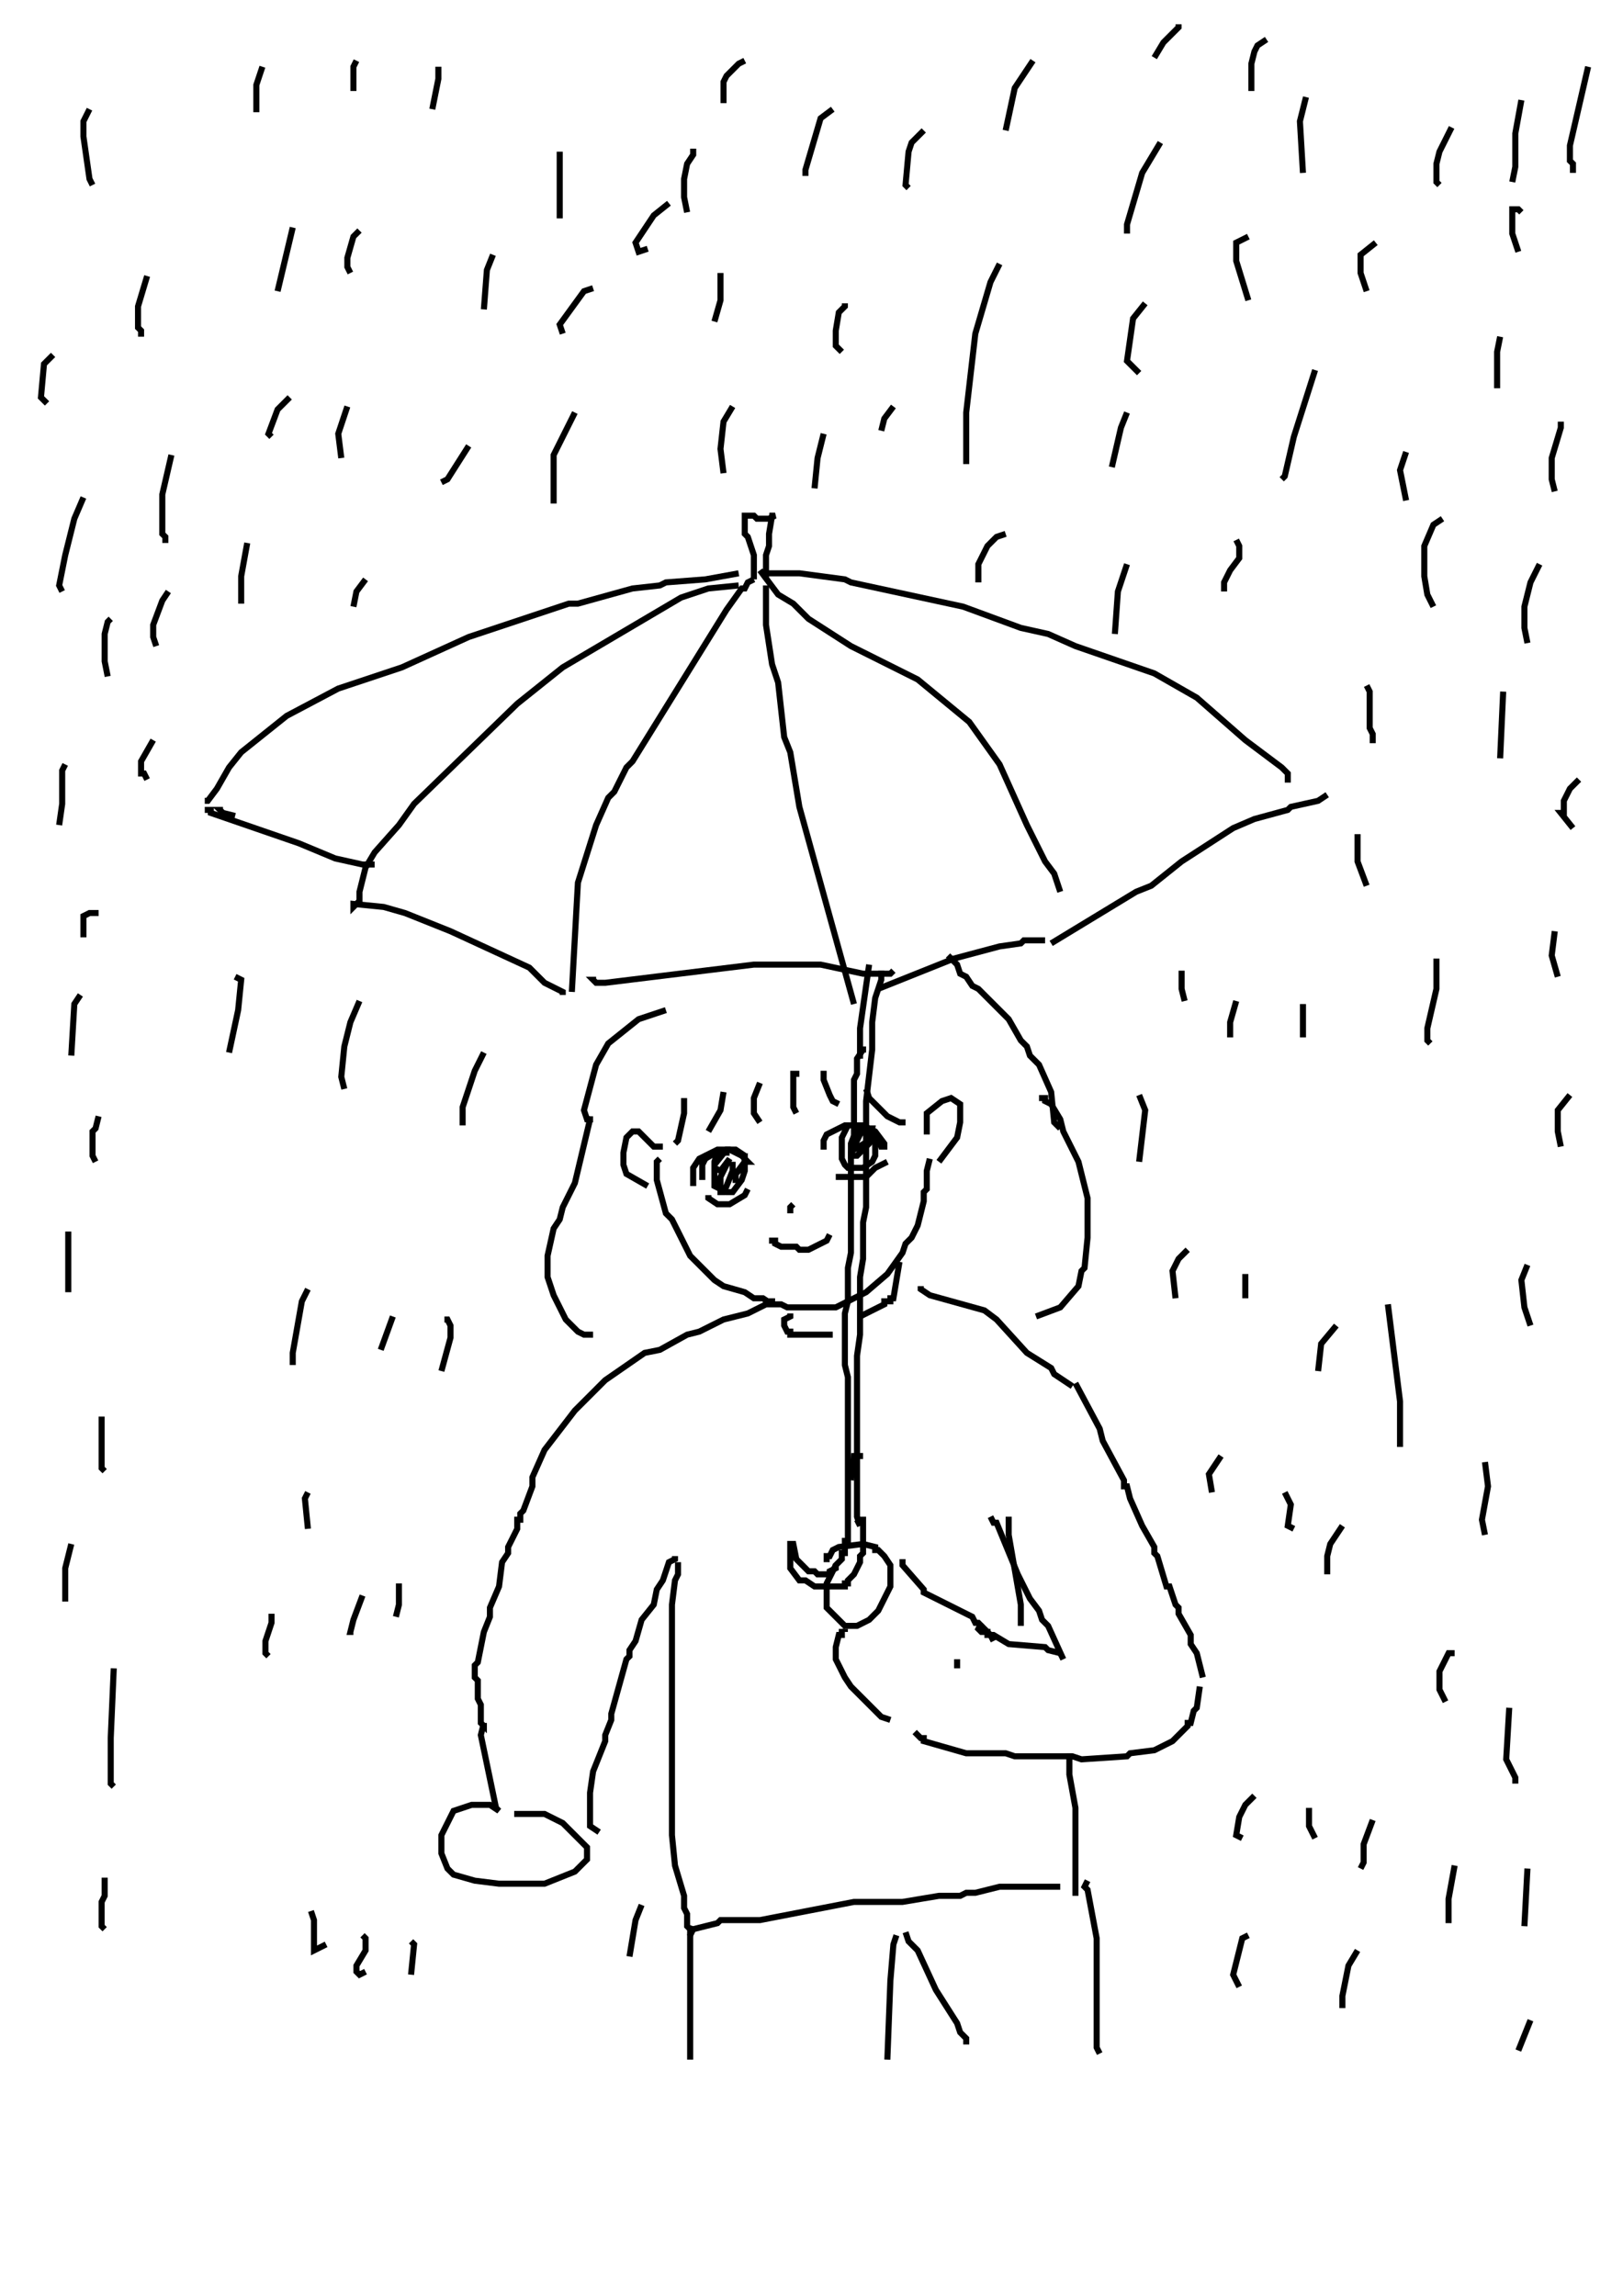 <?xml version="1.0" encoding="utf-8"?>
<!-- Generator: Adobe Illustrator 26.2.1, SVG Export Plug-In . SVG Version: 6.00 Build 0)  -->
<svg version="1.1" xmlns="http://www.w3.org/2000/svg" xmlns:xlink="http://www.w3.org/1999/xlink" x="0px" y="0px"
	 viewBox="0 0 535 757" style="enable-background:new 0 0 535 757;" xml:space="preserve">
<rect x="0" y="0" width="535" height="757" fill="#808080" stroke="none"/>
<style type="text/css">
	.st0{fill:#FFFFFF;}
	.st1{fill:none;stroke:#000000;stroke-width:2;}
</style>
<g id="레이어_1" xmlns:ev="http://www.w3.org/2001/xml-events">
	<path class="st0" d="M535,757"/>
	<rect class="st0" width="535" height="757"/>
</g>
<g id="_x35_3-우산">
	<g>
		<polyline class="st1" points="67.5,267 69.5,267 69.5,268 98.5,278 110.5,283 119.5,285 123.5,285 		"/>
		<polyline class="st1" points="286.5,318 283.5,339 283.5,349 		"/>
		<g>
			<polyline class="st1" points="243.5,193 233.5,194 224.5,197 185.5,220 170.5,232 136.5,265 131.5,272 123.5,281 120.5,286 
				118.5,294 118.5,297 116.5,299 116.5,298 126.5,299 133.5,301 148.5,307 174.5,319 179.5,324 185.5,327 185.5,328 			"/>
			<polyline class="st1" points="248.5,191 246.5,192 245.5,194 244.5,194 239.5,201 208.5,251 206.5,253 202.5,261 200.5,263 
				196.5,272 190.5,291 188.5,327 			"/>
			<polyline class="st1" points="252.5,193 252.5,206 254.5,219 256.5,225 258.5,243 260.5,248 263.5,266 281.5,331 			"/>
			<polyline class="st1" points="196.5,323 195.5,323 196.5,324 199.5,324 248.5,318 270.5,318 284.5,321 293.5,321 294.5,320 			
				"/>
			<polyline class="st1" points="250.5,188 256.5,196 261.5,199 266.5,204 280.5,213 302.5,224 319.5,238 329.5,252 338.5,272 
				344.5,284 347.5,288 349.5,294 			"/>
			<polyline class="st1" points="289.5,326 314.5,316 329.5,312 336.5,311 337.5,310 344.5,310 			"/>
			<polyline class="st1" points="252.5,189 263.5,189 278.5,191 280.5,192 317.5,200 336.5,207 345.5,209 354.5,213 380.5,222 
				394.5,230 410.5,244 422.5,253 424.5,255 424.5,258 			"/>
			<polyline class="st1" points="346.5,311 374.5,294 379.5,292 389.5,284 406.5,273 413.5,270 424.5,267 425.5,266 434.5,264 
				437.5,262 			"/>
			<polyline class="st1" points="243.5,189 232.5,191 219.5,192 217.5,193 208.5,194 190.5,199 187.5,199 154.5,210 132.5,220 
				111.5,227 94.5,236 79.5,248 75.5,253 71.5,260 68.5,264 67.5,264 			"/>
			<polyline class="st1" points="249.5,190 248.5,190 248.5,183 246.5,177 245.5,176 245.5,170 248.5,170 249.5,171 253.5,171 
				255.5,170 254.5,170 253.5,176 253.5,180 252.5,183 252.5,191 			"/>
			<polyline class="st1" points="290.5,320 290.5,323 288.5,329 287.5,337 287.5,346 285.5,363 285.5,398 284.5,403 284.5,415 
				283.5,421 283.5,440 282.5,447 282.5,500 283.5,503 282.5,501 			"/>
			<polyline class="st1" points="285.5,346 284.5,346 282.5,349 282.5,354 281.5,356 281.5,375 280.5,380 280.5,413 279.5,418 
				279.5,429 278.5,433 278.5,450 279.5,454 279.5,508 278.5,508 278.5,512 277.5,512 277.5,514 275.5,516 275.5,517 273.5,518 
				273.5,519 269.5,519 268.5,518 266.5,518 262.5,514 261.5,509 260.5,509 260.5,517 263.5,521 265.5,521 268.5,523 278.5,523 
				278.5,522 279.5,522 279.5,521 281.5,519 283.5,515 283.5,513 284.5,512 284.5,500 			"/>
		</g>
		<polyline class="st1" points="281.5,480 284.5,480 281.5,480 280.5,488 		"/>
	</g>
	<path class="st1" d="M0,0"/>
	<path class="st1" d="M535,757"/>
	<path class="st1" d="M535,0"/>
</g>
<g id="_x35_3-비">
	<g>
		<path class="st0" d="M535,0"/>
		<path class="st0" d="M0,0"/>
		<polyline class="st1" points="73.5,267 72.5,267 73.5,268 77.5,269 		"/>
		<line class="st1" x1="96.5" y1="75" x2="91.5" y2="96"/>
		<polyline class="st1" points="118.5,76 116.5,78 114.5,85 114.5,88 115.5,90 		"/>
		<polyline class="st1" points="114.5,134 111.5,143 112.5,151 		"/>
		<polyline class="st1" points="50.5,244 46.5,251 46.5,255 47.5,255 48.5,257 		"/>
		<polyline class="st1" points="32.5,368 31.5,372 30.5,373 30.5,381 31.5,383 		"/>
		<polyline class="st1" points="33.5,467 33.5,484 34.5,485 		"/>
		<polyline class="st1" points="48.5,91 45.5,101 45.5,108 46.5,109 46.5,111 		"/>
		<polyline class="st1" points="56.5,150 53.5,163 53.5,176 54.5,177 54.5,179 		"/>
		<polyline class="st1" points="81.5,179 79.5,190 79.5,199 		"/>
		<polyline class="st1" points="120.5,191 117.5,195 116.5,200 		"/>
		<line class="st1" x1="184.5" y1="50" x2="184.5" y2="72"/>
		<polyline class="st1" points="189.5,136 182.5,150 182.5,166 		"/>
		<polyline class="st1" points="162.5,84 160.5,89 159.5,102 		"/>
		<polyline class="st1" points="86.5,22 84.5,28 84.5,37 		"/>
		<polyline class="st1" points="29.5,36 27.5,40 27.5,45 29.5,59 30.5,61 		"/>
		<polyline class="st1" points="274.5,36 270.5,39 265.5,56 265.5,58 		"/>
		<polyline class="st1" points="241.5,134 238.5,139 237.5,148 238.5,156 		"/>
		<polyline class="st1" points="329.5,87 326.5,93 321.5,110 318.5,136 318.5,153 		"/>
		<polyline class="st1" points="294.5,134 291.5,138 290.5,142 		"/>
		<polyline class="st1" points="304.5,43 300.5,47 299.5,50 298.5,61 299.5,62 		"/>
		<polyline class="st1" points="340.5,20 334.5,29 331.5,43 		"/>
		<polyline class="st1" points="382.5,47 376.5,57 371.5,74 371.5,77 		"/>
		<polyline class="st1" points="371.5,136 369.5,141 366.5,154 		"/>
		<polyline class="st1" points="433.5,122 426.5,144 423.5,157 422.5,158 		"/>
		<polyline class="st1" points="450.5,226 451.5,228 451.5,240 452.5,242 452.5,245 		"/>
		<polyline class="st1" points="473.5,316 473.5,326 470.5,339 470.5,343 471.5,344 		"/>
		<polyline class="st1" points="447.5,275 447.5,284 450.5,292 		"/>
		<polyline class="st1" points="457.5,430 461.5,462 461.5,477 		"/>
		<polyline class="st1" points="489.5,482 490.5,490 488.5,501 489.5,506 		"/>
		<polyline class="st1" points="497.5,563 496.5,580 499.5,586 499.5,588 		"/>
		<polyline class="st1" points="37.5,550 36.5,573 36.5,588 37.5,589 		"/>
		<polyline class="st1" points="34.5,619 34.5,625 33.5,627 33.5,635 34.5,636 		"/>
		<polyline class="st1" points="32.5,301 29.5,301 27.5,302 27.5,309 		"/>
		<polyline class="st1" points="27.5,164 24.5,171 21.5,183 19.5,193 20.5,195 		"/>
		<polyline class="st1" points="17.5,117 14.5,120 13.5,131 15.5,133 		"/>
		<polyline class="st1" points="478.5,42 474.5,50 473.5,54 473.5,60 474.5,61 		"/>
		<polyline class="st1" points="501.5,33 499.5,44 499.5,55 498.5,60 		"/>
		<polyline class="st1" points="523.5,22 517.5,48 517.5,53 518.5,54 518.5,56 519.5,56 		"/>
		<polyline class="st1" points="494.5,111 493.5,116 493.5,128 		"/>
		<polyline class="st1" points="513.5,140 514.5,140 514.5,141 511.5,151 511.5,158 512.5,162 		"/>
		<polyline class="st1" points="430.5,32 428.5,40 429.5,57 		"/>
		<polyline class="st1" points="417.5,13 414.5,15 413.5,17 412.5,21 412.5,30 		"/>
		<polyline class="st1" points="388.5,8 388.5,9 383.5,14 380.5,19 		"/>
		<polyline class="st1" points="245.5,20 243.5,21 239.5,25 238.5,27 238.5,34 		"/>
		<polyline class="st1" points="237.5,90 237.5,99 235.5,106 		"/>
		<polyline class="st1" points="144.5,22 144.5,26 142.5,36 		"/>
		<polyline class="st1" points="117.5,20 116.5,22 116.5,30 		"/>
		<line class="st1" x1="495.5" y1="228" x2="494.5" y2="250"/>
		<polyline class="st1" points="463.5,149 461.5,155 463.5,165 		"/>
		<polyline class="st1" points="453.5,80 448.5,84 448.5,90 450.5,96 		"/>
		<polyline class="st1" points="411.5,78 407.5,80 407.5,86 411.5,99 		"/>
		<polyline class="st1" points="512.5,307 511.5,315 513.5,322 		"/>
		<polyline class="st1" points="517.5,361 513.5,366 513.5,373 514.5,378 		"/>
		<polyline class="st1" points="503.5,417 501.5,422 502.5,431 504.5,437 		"/>
		<polyline class="st1" points="479.5,545 477.5,545 474.5,551 474.5,557 476.5,561 		"/>
		<polyline class="st1" points="479.5,615 477.5,626 477.5,634 		"/>
		<line class="st1" x1="503.5" y1="616" x2="502.5" y2="635"/>
		<line class="st1" x1="504.5" y1="666" x2="500.5" y2="676"/>
		<polyline class="st1" points="23.5,509 21.5,517 21.5,528 		"/>
		<polyline class="st1" points="26.5,328 24.5,331 23.5,348 		"/>
		<line class="st1" x1="22.5" y1="406" x2="22.5" y2="426"/>
		<polyline class="st1" points="21.5,252 20.5,254 20.5,265 19.5,272 		"/>
		<polyline class="st1" points="36.5,204 35.5,205 34.5,209 34.5,218 35.5,223 		"/>
		<polyline class="st1" points="55.5,195 53.5,198 50.5,206 50.5,210 51.5,213 		"/>
		<polyline class="st1" points="95.5,131 91.5,135 88.5,143 89.5,144 		"/>
		<polyline class="st1" points="154.5,147 147.5,158 145.5,159 		"/>
		<polyline class="st1" points="195.5,95 192.5,96 184.5,107 185.5,110 		"/>
		<polyline class="st1" points="220.5,67 215.5,71 209.5,80 210.5,83 213.5,82 		"/>
		<polyline class="st1" points="228.5,49 228.5,51 226.5,54 225.5,59 225.5,65 226.5,70 		"/>
		<polyline class="st1" points="271.5,143 269.5,151 268.5,161 		"/>
		<polyline class="st1" points="331.5,176 328.5,177 325.5,180 322.5,186 322.5,192 		"/>
		<polyline class="st1" points="278.5,100 278.5,101 276.5,103 275.5,109 275.5,114 277.5,116 		"/>
		<polyline class="st1" points="371.5,186 368.5,195 367.5,209 		"/>
		<polyline class="st1" points="407.5,178 408.5,180 408.5,184 405.5,188 403.5,192 403.5,194 402.5,194 404.5,194 		"/>
		<polyline class="st1" points="377.5,100 373.5,105 371.5,119 375.5,123 		"/>
		<polyline class="st1" points="501.5,70 500.5,69 498.5,69 498.5,77 500.5,83 		"/>
		<polyline class="st1" points="475.5,171 472.5,173 469.5,180 469.5,190 470.5,196 472.5,200 		"/>
		<polyline class="st1" points="507.5,186 504.5,192 502.5,200 502.5,207 503.5,212 		"/>
		<polyline class="st1" points="520.5,257 517.5,260 515.5,264 515.5,268 514.5,268 518.5,273 		"/>
		<polyline class="st1" points="77.5,322 79.5,323 78.5,333 75.5,347 		"/>
		<polyline class="st1" points="118.5,330 115.5,337 113.5,345 112.5,355 113.5,359 		"/>
		<polyline class="st1" points="159.5,347 156.5,353 152.5,365 152.5,371 		"/>
		<polyline class="st1" points="101.5,425 99.5,429 96.5,446 96.5,450 		"/>
		<line class="st1" x1="129.5" y1="434" x2="125.5" y2="445"/>
		<polyline class="st1" points="146.5,435 147.5,435 148.5,437 148.5,441 145.5,452 		"/>
		<polyline class="st1" points="89.5,532 89.5,535 87.5,541 87.5,545 88.5,546 		"/>
		<polyline class="st1" points="119.5,526 116.5,534 115.5,538 116.5,538 		"/>
		<polyline class="st1" points="130.5,523 131.5,523 131.5,529 130.5,533 		"/>
		<polyline class="st1" points="390.5,321 389.5,321 389.5,326 390.5,330 		"/>
		<polyline class="st1" points="407.5,330 405.5,337 405.5,342 		"/>
		<line class="st1" x1="429.5" y1="331" x2="429.5" y2="342"/>
		<polyline class="st1" points="391.5,412 388.5,415 386.5,419 387.5,428 		"/>
		<polyline class="st1" points="409.5,421 410.5,421 410.5,428 		"/>
		<polyline class="st1" points="440.5,437 435.5,443 434.5,452 		"/>
		<polyline class="st1" points="402.5,480 398.5,486 399.5,492 		"/>
		<polyline class="st1" points="423.5,492 425.5,496 424.5,503 426.5,504 		"/>
		<polyline class="st1" points="442.5,503 438.5,509 437.5,513 437.5,519 		"/>
		<polyline class="st1" points="413.5,592 410.5,595 408.5,599 407.5,605 409.5,606 		"/>
		<polyline class="st1" points="430.5,597 431.5,597 431.5,602 433.5,606 		"/>
		<polyline class="st1" points="452.5,600 449.5,608 449.5,614 448.5,616 		"/>
		<polyline class="st1" points="102.5,630 103.5,633 103.5,643 107.5,641 		"/>
		<polyline class="st1" points="119.5,638 120.5,639 120.5,643 117.5,648 117.5,650 118.5,651 120.5,650 		"/>
		<polyline class="st1" points="135.5,640 136.5,641 135.5,651 		"/>
		<polyline class="st1" points="211.5,628 209.5,633 207.5,645 		"/>
		<polyline class="st1" points="101.5,492 100.5,494 101.5,504 		"/>
		<polyline class="st1" points="411.5,638 409.5,639 406.5,651 408.5,655 		"/>
		<polyline class="st1" points="447.5,643 444.5,648 442.5,658 442.5,661 443.5,661 		"/>
		<polyline class="st1" points="375.5,361 377.5,366 375.5,383 		"/>
	</g>
</g>
<g id="_x35_3-사람">
	<g>
		<polyline class="st1" points="217.5,382 216.5,383 216.5,389 219.5,400 221.5,402 227.5,414 235.5,422 238.5,424 245.5,426 
			248.5,428 251.5,428 254.5,430 257.5,430 259.5,431 275.5,431 285.5,426 292.5,420 297.5,413 298.5,410 300.5,408 302.5,404 
			304.5,396 304.5,393 305.5,392 305.5,386 306.5,382 		"/>
		<polyline class="st1" points="250.5,357 248.5,362 248.5,367 250.5,370 		"/>
		<polyline class="st1" points="262.5,353 262.5,354 261.5,354 261.5,365 262.5,367 		"/>
		<polyline class="st1" points="271.5,353 271.5,356 273.5,361 274.5,363 276.5,364 		"/>
		<polyline class="st1" points="285.5,359 286.5,362 292.5,368 296.5,370 298.5,370 		"/>
		<polyline class="st1" points="305.5,374 305.5,367 310.5,363 313.5,362 316.5,364 316.5,370 315.5,375 309.5,383 		"/>
		<polyline class="st1" points="218.5,378 215.5,378 210.5,373 208.5,373 206.5,375 205.5,380 205.5,384 206.5,387 213.5,391 		"/>
		<polyline class="st1" points="225.5,362 225.5,367 223.5,376 222.5,377 		"/>
		<polyline class="st1" points="238.5,360 237.5,366 233.5,373 		"/>
		<polyline class="st1" points="195.5,369 194.5,369 189.5,390 185.5,398 184.5,402 182.5,405 180.5,414 180.5,421 182.5,427 
			186.5,435 190.5,439 192.5,440 195.5,440 		"/>
		<polyline class="st1" points="343.5,361 343.5,362 344.5,362 344.5,363 346.5,364 349.5,369 350.5,373 355.5,383 358.5,395 
			358.5,408 357.5,418 356.5,419 355.5,424 349.5,431 341.5,434 		"/>
		<polyline class="st1" points="194.5,369 193.5,369 192.5,366 196.5,351 200.5,344 210.5,336 219.5,333 		"/>
		<polyline class="st1" points="312.5,315 315.5,318 316.5,321 318.5,322 320.5,325 322.5,326 332.5,336 336.5,343 338.5,345 
			339.5,348 342.5,351 346.5,360 347.5,370 349.5,372 		"/>
		<polyline class="st1" points="231.5,389 231.5,384 232.5,382 237.5,379 240.5,379 244.5,381 246.5,383 245.5,383 245.5,382 
			243.5,380 240.5,379 236.5,379 230.5,382 228.5,385 228.5,391 		"/>
		<polyline class="st1" points="240.5,380 236.5,380 235.5,383 235.5,391 239.5,393 241.5,393 244.5,389 245.5,386 245.5,381 
			242.5,379 239.5,379 235.5,384 235.5,385 237.5,386 240.5,382 237.5,388 237.5,393 238.5,393 239.5,391 241.5,386 241.5,383 
			241.5,387 242.5,387 245.5,383 245.5,384 242.5,387 242.5,390 		"/>
		<polyline class="st1" points="271.5,379 271.5,376 272.5,374 278.5,371 284.5,371 288.5,373 291.5,377 291.5,378 290.5,378 
			289.5,375 287.5,373 283.5,371 279.5,371 277.5,375 277.5,382 278.5,384 279.5,385 284.5,385 287.5,383 288.5,381 288.5,377 
			287.5,374 285.5,372 282.5,372 280.5,377 280.5,381 282.5,381 286.5,377 287.5,372 285.5,372 283.5,374 281.5,378 281.5,379 
			286.5,376 285.5,378 		"/>
		<polyline class="st1" points="261.5,397 260.5,398 260.5,400 		"/>
		<polyline class="st1" points="254.5,408 254.5,409 255.5,409 255.5,410 257.5,411 262.5,411 263.5,412 266.5,412 272.5,409 
			273.5,407 		"/>
		<polyline class="st1" points="276.5,387 276.5,388 275.5,388 285.5,388 288.5,385 292.5,383 		"/>
		<polyline class="st1" points="233.5,394 233.5,395 236.5,397 240.5,397 245.5,394 246.5,392 		"/>
		<polyline class="st1" points="260.5,433 260.5,434 258.5,435 258.5,437 259.5,439 260.5,439 260.5,440 273.5,440 273.5,439 		"/>
		<polyline class="st1" points="296.5,416 294.5,428 293.5,428 293.5,429 291.5,429 291.5,430 283.5,434 		"/>
		<polyline class="st1" points="303.5,424 303.5,425 306.5,427 324.5,432 328.5,435 338.5,446 346.5,451 347.5,453 353.5,457 		"/>
		<polyline class="st1" points="251.5,429 254.5,429 254.5,430 252.5,430 246.5,433 238.5,435 230.5,439 226.5,440 217.5,445 
			212.5,446 199.5,455 189.5,465 179.5,478 175.5,487 175.5,490 172.5,498 171.5,499 171.5,501 170.5,501 170.5,504 167.5,510 
			167.5,512 165.5,515 164.5,523 161.5,530 161.5,533 159.5,538 157.5,548 156.5,549 156.5,553 157.5,554 157.5,560 158.5,562 
			158.5,568 159.5,569 159.5,568 		"/>
		<polyline class="st1" points="354.5,456 362.5,471 363.5,475 370.5,488 370.5,490 371.5,490 372.5,494 376.5,503 380.5,510 
			380.5,512 381.5,513 384.5,523 385.5,523 387.5,529 388.5,530 388.5,532 392.5,539 392.5,542 394.5,545 396.5,553 		"/>
		<polyline class="st1" points="301.5,571 303.5,573 304.5,573 304.5,574 318.5,578 331.5,578 334.5,579 353.5,579 356.5,580 
			371.5,579 372.5,578 380.5,577 386.5,574 391.5,569 391.5,568 392.5,568 393.5,564 394.5,563 395.5,556 		"/>
		<polyline class="st1" points="277.5,537 277.5,539 276.5,539 275.5,543 275.5,547 278.5,553 280.5,556 290.5,566 293.5,567 		"/>
		<line class="st1" x1="278.5" y1="538" x2="278.5" y2="537"/>
		<polyline class="st1" points="275.5,516 272.5,522 272.5,530 278.5,536 282.5,536 286.5,534 289.5,531 293.5,523 293.5,516 
			291.5,513 289.5,511 288.5,511 288.5,510 284.5,509 276.5,510 274.5,511 273.5,513 272.5,513 272.5,515 		"/>
		<polyline class="st1" points="297.5,514 297.5,516 304.5,524 304.5,525 320.5,533 321.5,535 322.5,535 326.5,539 327.5,541 		"/>
		<polyline class="st1" points="323.5,535 322.5,537 323.5,538 325.5,538 325.5,539 327.5,539 332.5,542 344.5,543 345.5,544 
			349.5,545 350.5,547 345.5,536 343.5,534 342.5,531 339.5,527 335.5,519 328.5,502 327.5,502 326.5,500 		"/>
		<polyline class="st1" points="332.5,500 332.5,506 336.5,529 336.5,536 		"/>
		<polyline class="st1" points="159.5,568 158.5,572 163.5,596 164.5,597 161.5,595 155.5,595 149.5,597 145.5,605 145.5,611 
			147.5,616 149.5,618 156.5,620 164.5,621 179.5,621 189.5,617 193.5,613 193.5,609 185.5,601 179.5,598 169.5,598 		"/>
		<polyline class="st1" points="197.5,604 194.5,602 194.5,591 195.5,584 199.5,574 199.5,572 201.5,567 201.5,565 206.5,547 
			207.5,546 207.5,544 209.5,541 211.5,534 215.5,529 216.5,524 218.5,521 220.5,515 222.5,514 222.5,513 		"/>
		<polyline class="st1" points="223.5,515 223.5,519 222.5,521 221.5,529 221.5,605 222.5,615 225.5,625 225.5,629 226.5,631 
			226.5,635 227.5,636 227.5,638 228.5,636 236.5,634 237.5,633 250.5,633 281.5,627 297.5,627 309.5,625 316.5,625 318.5,624 
			321.5,624 329.5,622 349.5,622 		"/>
		<polyline class="st1" points="352.5,578 352.5,585 354.5,596 354.5,625 		"/>
		<polyline class="st1" points="228.5,635 227.5,638 227.5,679 		"/>
		<polyline class="st1" points="295.5,638 294.5,641 293.5,653 292.5,679 		"/>
		<polyline class="st1" points="358.5,620 357.5,622 358.5,623 361.5,639 361.5,675 362.5,677 		"/>
		<polyline class="st1" points="298.5,637 299.5,640 302.5,643 308.5,656 315.5,667 316.5,670 318.5,672 318.5,674 		"/>
		<line class="st1" x1="315.5" y1="550" x2="315.5" y2="547"/>
	</g>
</g>
</svg>
